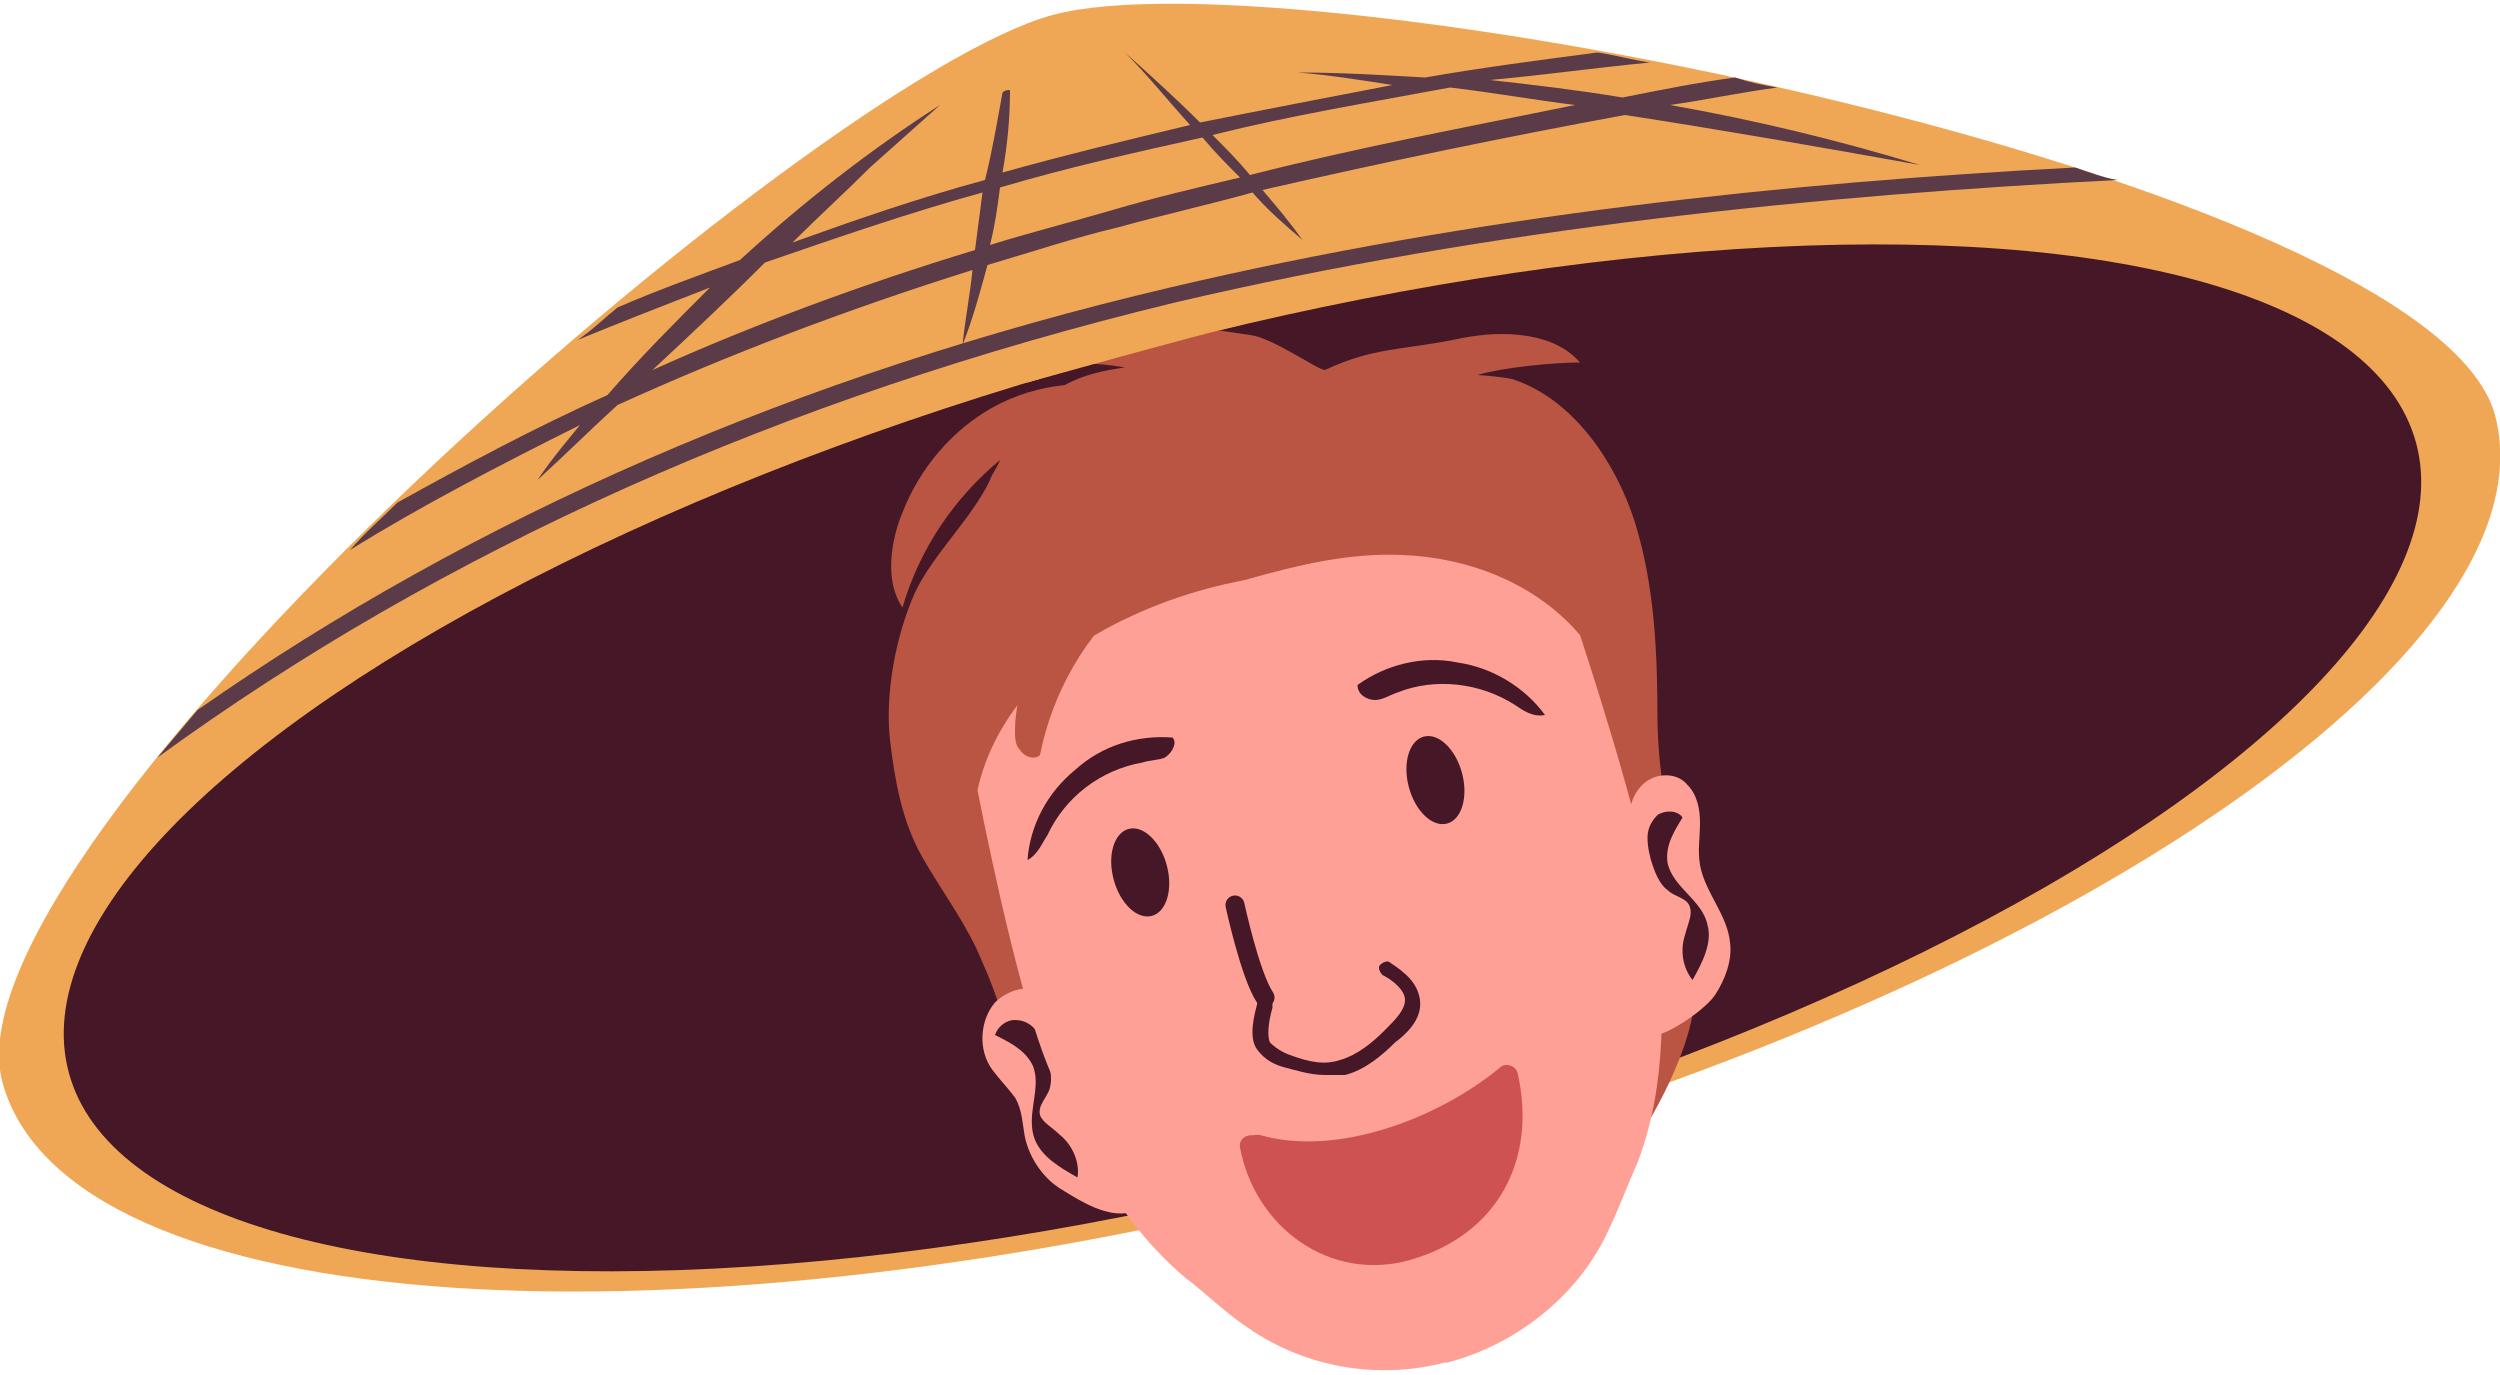 <?xml version="1.0" encoding="utf-8"?>
<!-- Generator: Adobe Illustrator 22.0.1, SVG Export Plug-In . SVG Version: 6.00 Build 0)  -->
<svg version="1.1" id="圖層_1" xmlns="http://www.w3.org/2000/svg" xmlns:xlink="http://www.w3.org/1999/xlink" x="0px" y="0px"
	 viewBox="0 0 100 55" style="enable-background:new 0 0 100 55;" xml:space="preserve">
<style type="text/css">
	.st0{fill:#F0A755;}
	.st1{fill:#461827;}
	.st2{fill:#5A3B47;}
	.st3{fill:#FF837E;}
	.st4{fill:#B95542;}
	.st5{fill:#FFA097;}
	.st6{fill:#CE5252;}
	.st7{fill:none;stroke:#461827;stroke-width:0.762;stroke-linecap:round;stroke-miterlimit:10;}
</style>
<g>
	<g>
		<g>
			<g>
				<g>
					<path class="st0" d="M99.8,16.6c2.5,9.5-17.7,23.2-45.2,30.5S2.7,52.8,0.1,43.3s32.4-40.1,42-42.7S97.2,7.1,99.8,16.6z"/>
				</g>
			</g>
			<g>
				<g>
					
						<ellipse transform="matrix(0.966 -0.259 0.259 0.966 -6.159 13.917)" class="st1" cx="49.7" cy="30.3" rx="48.6" ry="16.8"/>
				</g>
			</g>
		</g>
		<g>
			<path class="st2" d="M83,6.7c-11.5,0.6-23.9,1.9-36.2,4.8c-14.9,3.5-27.9,9.2-38.9,16.9c-0.5,0.6-1.1,1.3-1.6,1.9
				C17.7,22,31.3,15.9,47,12.1c12.8-3,25.8-4.3,37.7-4.9C84.1,7.1,83.6,6.9,83,6.7z"/>
			<path class="st2" d="M21.5,19.2c1.1-1,2.1-2,3.2-3c4.4-2,9.1-3.8,14.2-5.4c-0.1,1-0.3,2-0.4,3c0.4-1,0.7-2.1,1-3.2
				c1.7-0.5,3.5-1.1,5.2-1.5c1.8-0.5,3.6-0.9,5.4-1.4c0.6,0.7,1.3,1.3,2,1.9c-0.5-0.7-1-1.3-1.6-2c4.8-1.1,9.6-2.1,14.5-3
				c3.9,0.6,7.9,1.3,11.8,2c-3.3-1-6.6-1.8-10-2.4c1.4-0.2,2.8-0.5,4.3-0.7c-0.6-0.1-1.1-0.2-1.7-0.4c-1.5,0.2-3,0.5-4.5,0.8
				c-1.8-0.3-3.5-0.5-5.3-0.7C61.8,3,63.9,2.7,66,2.5c-0.7-0.1-1.4-0.3-2.1-0.4c-2.3,0.3-4.6,0.6-6.9,1c-1.7-0.1-3.4-0.2-5.1-0.2
				c1.3,0.1,2.5,0.3,3.8,0.5c-2.6,0.5-5.2,1-7.7,1.5c-1-1-2-1.9-3-2.8c0.9,0.9,1.7,1.9,2.6,2.9c-2.5,0.6-5,1.2-7.5,1.9
				c0.2-1.1,0.3-2.2,0.3-3.3c-0.1,0-0.2,0-0.3,0.1c-0.2,1.1-0.4,2.3-0.7,3.5c-2.6,0.7-5.2,1.6-7.7,2.5c1-1,2.1-2,3.1-3l2.8-2.5
				c-2.8,1.8-5.5,3.9-8,6.2c-1.6,0.6-3.3,1.2-4.9,1.9c-0.5,0.4-1,0.9-1.6,1.3c1.7-0.7,3.5-1.4,5.3-2.1c-1.4,1.4-2.8,2.8-4.1,4.3
				c-2.9,1.3-5.7,2.8-8.4,4.3c-0.6,0.6-1.3,1.2-1.9,1.9c2.9-1.8,6-3.4,9.2-5C22.8,17.5,22.1,18.3,21.5,19.2z M58,3.5
				c1.7,0.2,3.4,0.5,5,0.7C58.6,5.1,54.3,5.9,50,7c-0.5-0.6-1-1.1-1.5-1.6C51.7,4.6,54.8,4.1,58,3.5z M48.1,5.5
				c0.5,0.6,1,1.1,1.5,1.6c-1.7,0.4-3.4,0.8-5.1,1.3c-1.7,0.5-3.3,0.9-4.9,1.4c0.2-0.8,0.3-1.5,0.4-2.3C42.7,6.7,45.4,6.1,48.1,5.5z
				 M30.6,10.5c2.9-1,5.8-2,8.7-2.8C39.2,8.5,39.1,9.2,39,10c-4.6,1.4-8.9,3-12.9,4.8C27.6,13.4,29.1,12,30.6,10.5z"/>
		</g>
	</g>
	<g>
		<path class="st3" d="M66.4,37.3c-0.5-3.6-3.1-11.5-3.1-11.5c-1.8-2.2-4.5-3.3-7.2-3.4c-2.1-0.1-4.2,0.3-6.3,1
			c-2.1,0.4-4.1,1.1-6,2.2c-2.2,1.4-4.1,3.7-4.6,6.5c0,0,1.6,8.2,2.9,11.5c0.7,1.7,1.5,3.4,2.4,5c-3-6.2-4.3-12.4-0.8-18.6
			c1.5-4.5,12.1-10.6,16.6-4.5C64,30.7,66,36,66.7,41.7C66.7,40.2,66.6,38.7,66.4,37.3z"/>
	</g>
	<path class="st4" d="M66.3,28.9c0-2.7-0.1-5.4-0.9-8c-0.8-2.5-2.5-4.9-4.8-5.7c-0.2-0.1-1.4-0.2-1.5-0.2c1-0.3,3-0.5,4.1-0.5
		c-0.6-0.7-1.5-1-2.4-1.1c-0.9-0.1-1.8,0-2.7,0.2c-2,0.4-3.2,0.3-5.1,1.2c-0.3,0-2.1-1.3-3-1.4c-3.3-0.5-3.2-0.4-5.1-0.2
		c-0.6,0.1-2.8,0.8-3.1,1.4c1-0.1,2.1-0.1,3.2,0.1c-0.8,0.1-1.7,0.3-2.4,0.7c0,0,0,0,0,0c-1,0.1-2,0.4-2.9,0.9
		c-1.6,0.9-2.9,2.4-3.6,4.2c-0.5,1.2-0.7,2.8,0,3.8c0.7-2.4,2.1-4.4,3.9-5.9c-0.1,0.3-0.3,0.5-0.4,0.8c-0.7,1.5-2.3,3-3,4.5
		c-0.8,1.8-1.2,4.1-1,5.9c0.2,1.7,0.5,3.3,1.3,4.7c0.8,1.4,1.8,2.7,2.4,4.2c1.2,2.6,1.5,5.8,3.4,7.8c1.6,1.6,2.9,2.7,5,2.9
		c2.9,0.4,5.3,0.4,8.2,0.8c1.4,0.2,3-0.7,4.3-0.9c1.4-0.2,3.8-1.4,4.7-2.6c1.2-1.7,2.9-4.7,2.9-6.9C67.7,35.4,66.4,33.2,66.3,28.9z"
		/>
	<g>
		<g>
			<path class="st5" d="M65.2,33c-0.1-0.6,0.1-1.3,0.6-1.7c0.5-0.4,1.3-0.4,1.7,0.1c0.4,0.4,0.5,1,0.5,1.5c0,0.6-0.1,1.1,0,1.7
				c0.2,1.1,1.1,2,1.2,3.1c0.1,0.7-0.2,1.5-0.6,2.1c-0.4,0.6-1.9,1.6-2.4,1.6C65.1,38.3,65.8,36.2,65.2,33z"/>
		</g>
		<g>
			<path class="st1" d="M67.6,36.3c-0.1-0.4-0.6-0.4-0.9-0.7c-0.3-0.2-0.5-0.7-0.6-1c-0.1-0.3-0.2-0.7-0.2-1.1
				c0-0.4,0.2-0.7,0.4-0.9c0.3-0.2,0.8-0.2,1,0.1c-0.3,0.5-0.7,1.1-0.6,1.8c0.2,1,1.4,1.5,1.6,2.5c0.2,0.7-0.2,1.5-0.6,2.2
				c-0.4-0.5-0.5-1.2-0.3-1.8C67.5,37,67.7,36.6,67.6,36.3z"/>
		</g>
	</g>
	<g>
		<g>
			<path class="st5" d="M41.8,39.8c-0.6-0.5-1.5-0.2-2,0.3c-0.6,0.7-0.7,1.9-0.1,2.7c0.3,0.4,0.6,0.7,0.9,1.1
				c0.3,0.5,0.3,1.1,0.4,1.6c0.2,0.9,0.8,1.7,1.5,2.1c0.8,0.5,1.8,1.1,2.7,0.9c-0.9-2.5-1.9-5.4-2.8-7.9C42.1,40.4,42,40,41.8,39.8z
				"/>
		</g>
		<g>
			<path class="st1" d="M41.6,44.6c-0.1-0.4,0.3-0.7,0.4-1.1c0.1-0.4,0-0.8-0.1-1.2c-0.1-0.3-0.2-0.7-0.4-1
				c-0.2-0.3-0.5-0.5-0.9-0.5c-0.4,0-0.7,0.3-0.8,0.6c0.6,0.3,1.2,0.6,1.5,1.2c0.4,0.9-0.3,2,0.1,3c0.3,0.7,1,1.1,1.7,1.5
				c0.1-0.6-0.2-1.3-0.7-1.7C42.1,45.1,41.7,44.9,41.6,44.6z"/>
		</g>
	</g>
	<g>
		<path class="st5" d="M63.2,25.4c-1.8-2.1-4.5-3.1-7.1-3.2c-2.1-0.1-4.2,0.4-6.3,1c-2.1,0.4-4.1,1.1-6,2.2
			c-2.2,1.4-4.1,3.5-4.7,6.2c0,0,1.5,7.8,2.8,11s2.9,6.3,5.5,8.5c0.8,0.6,1.6,1.4,2.5,2c2.3,1.6,5.2,2.1,7.9,1.4l0.1,0
			c2.7-0.7,5.1-2.6,6.3-5c0.5-1,0.9-2.1,1.3-3c1.2-3.1,1.1-6.7,0.7-10.1C65.7,32.9,63.2,25.4,63.2,25.4z"/>
	</g>
	<g>
		<path class="st1" d="M53,43c-0.6,0-1.2-0.2-1.6-0.3c-0.4-0.1-0.8-0.3-1.1-0.7c-0.4-0.5-0.1-1.5,0-1.9c0-0.2,0.2-0.2,0.4-0.2
			c0.2,0,0.2,0.2,0.2,0.4c-0.2,0.7-0.2,1.2-0.1,1.4c0.2,0.2,0.5,0.4,0.8,0.5c0.8,0.3,1.4,0.4,2,0.2c0.7-0.2,1.3-0.7,1.8-1.2
			c0.4-0.4,0.8-0.8,0.8-1.2c0-0.4-0.5-0.8-0.9-1c-0.1-0.1-0.2-0.3-0.1-0.4c0.1-0.1,0.3-0.2,0.4-0.1c0.6,0.4,1.1,0.8,1.2,1.5
			c0.1,0.8-0.6,1.4-1,1.7c-0.5,0.5-1.2,1.1-2,1.3C53.5,43,53.2,43,53,43z"/>
	</g>
	<g>
		<path class="st4" d="M45.4,23.7c-2,1.7-3.3,4-3.8,6.5c-0.2,0.2-0.6,0.1-0.8-0.2c-0.2-0.2-0.2-0.5-0.2-0.8c0-1.7,0.9-3.3,1.8-4.8
			L45.4,23.7z"/>
	</g>
	<g>
		<path class="st1" d="M41.9,33.4c0.7-1.5,2.1-2.6,3.8-2.9c0.3-0.1,0.7-0.1,0.9-0.2c0.3-0.2,0.5-0.6,0.3-0.8
			c-1.4-0.1-2.8,0.3-3.9,1.3c-1.1,0.9-1.8,2.2-1.9,3.6C41.5,34.2,41.7,33.7,41.9,33.4z"/>
	</g>
	<g>
		<path class="st1" d="M60.6,28.2c-1.4-0.9-3.2-1.1-4.7-0.5c-0.3,0.1-0.6,0.3-0.9,0.3c-0.3,0-0.7-0.2-0.7-0.6c1.1-0.8,2.6-1.2,4-0.9
			c1.4,0.2,2.7,1,3.5,2.1C61.3,28.7,60.9,28.4,60.6,28.2z"/>
	</g>
	<g>
		<path class="st6" d="M50.1,45.9c1.3,0.5,2.8,0.3,4.1,0c2.4-0.5,4.2-1.2,5.9-2.8c0.4,1.3,0.3,3.1-0.3,4.4c-0.7,1.5-3.1,2.8-4.9,2.8
			c-2.5,0.1-4.7-2.2-5-4.4"/>
		<g>
			<path class="st6" d="M50,46.3c3.5,1,7.8-0.6,10.5-2.9c-0.2-0.1-0.5-0.1-0.7-0.2c0.8,3-0.7,5.6-3.7,6.4c-2.8,0.7-5.2-1.2-5.7-3.9
				c-0.1-0.5-0.9-0.3-0.8,0.2c0.6,3.2,3.6,5.4,6.8,4.5c3.5-1,5.1-4,4.3-7.5c-0.1-0.3-0.5-0.4-0.7-0.2c-2.4,2-6.5,3.6-9.6,2.7
				C49.7,45.3,49.5,46.1,50,46.3L50,46.3z"/>
		</g>
	</g>
	<ellipse transform="matrix(0.966 -0.259 0.259 0.966 -7.48 12.994)" class="st1" cx="45.6" cy="34.9" rx="1.1" ry="1.8"/>
	<ellipse transform="matrix(0.966 -0.259 0.259 0.966 -6.112 15.931)" class="st1" cx="57.4" cy="31.2" rx="1.1" ry="1.8"/>
	<path class="st0" d="M41.1,15.3c0,0,6.4-1.8,8.9-2.4c2.4-0.5-1.2-0.8-1.2-0.8s-5.4,0.7-7,1.8S41.1,15.3,41.1,15.3z"/>
	<path class="st7" d="M49.4,36.2c0,0,0.6,2.8,1.2,3.7"/>
</g>
</svg>
